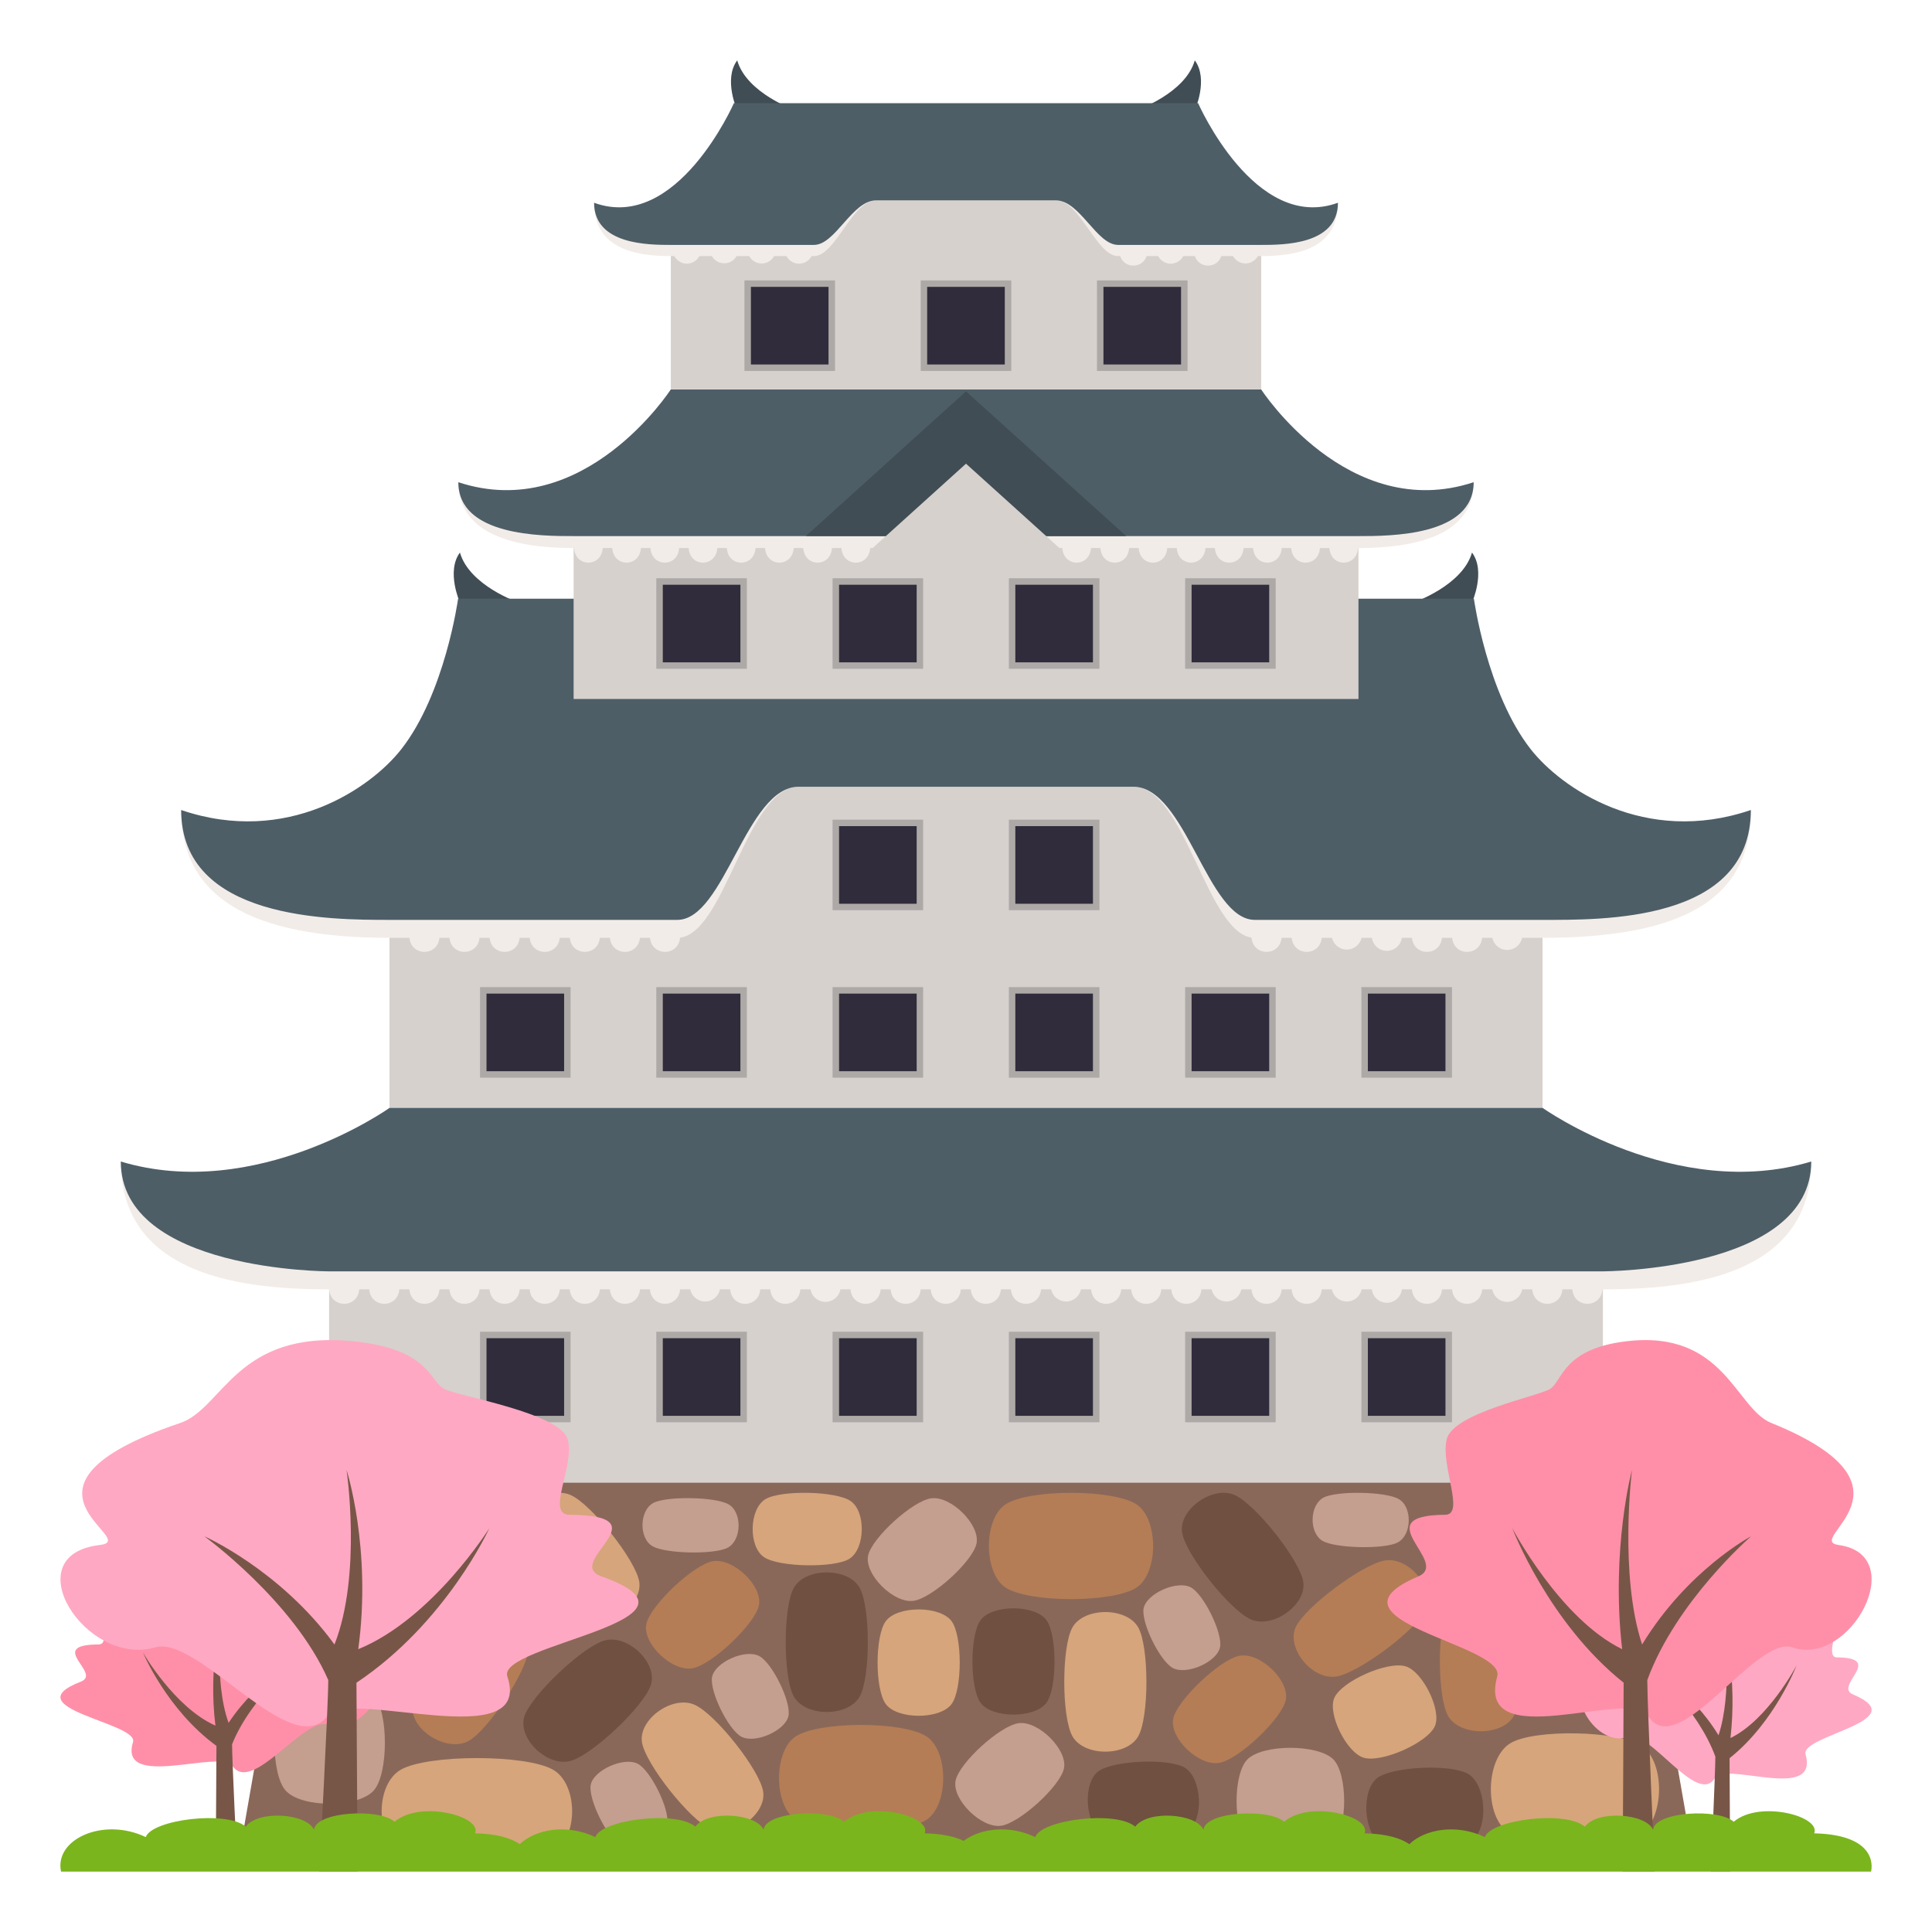 <svg xmlns="http://www.w3.org/2000/svg" xml:space="preserve" style="enable-background:new 0 0 64 64" viewBox="0 0 64 64"><path d="M17.177 19.959h-1.941s-.463-1.032 0-1.655c.313 1.096 1.941 1.655 1.941 1.655zm29.646 0h1.939s.465-1.032 0-1.655c-.313 1.096-1.94 1.655-1.94 1.655z" style="fill:#404d54"/><path d="M10.902 40.693h42.196v8.423H10.902zm2-14.984h38.196V36.7H12.902z" style="fill:#d6d1cd"/><path d="M4.002 38.477c0 3.869 4.224 4.234 6.9 4.234h42.183c2.676 0 6.915-.366 6.915-4.234-4.761 3.145-51.235 3.145-55.998 0z" style="fill:#f2ece8"/><path d="M51.1 36.7H12.904s-4.406 3.131-8.902 1.777c0 3.638 6.9 3.638 6.9 3.638h42.183s6.915 0 6.915-3.638c-4.496 1.354-8.9-1.777-8.9-1.777z" style="fill:#4e5e67"/><path d="M50.711 25.823c-1.455-1.853-1.884-4.99-1.884-4.99H15.175s-.43 3.137-1.884 4.99c-3.027 3.86-7.289 1.01-7.289 1.01 0 2.845 2.21 4.234 6.9 4.234h9.535c1.57 0 2.283-5.005 4.021-5.005h11.086c1.738 0 2.45 5.005 4.023 5.005h9.518c4.694 0 6.915-1.299 6.915-4.234 0 0-4.256 2.85-7.289-1.01z" style="fill:#f2ece8"/><path d="M50.71 24.823c-1.455-1.853-1.885-4.99-1.885-4.99h-33.65s-.43 3.137-1.885 4.99c-1.004 1.28-3.774 3.206-7.289 2.01 0 3.639 4.95 3.639 6.9 3.639h9.535c1.57 0 2.283-4.41 4.021-4.41h11.086c1.738 0 2.45 4.41 4.023 4.41h9.518c1.954 0 6.915.09 6.915-3.639-3.516 1.196-6.283-.73-7.289-2.01z" style="fill:#4e5e67"/><path d="M26.36 3.655h-1.939s-.465-1.032 0-1.655c.313 1.097 1.94 1.655 1.94 1.655zm11.277 0h1.942s.463-1.032 0-1.655c-.313 1.097-1.942 1.655-1.942 1.655z" style="fill:#404d54"/><path d="M19.002 17.368h25.999v5.787H19.002z" style="fill:#d6d1cd"/><path d="M15.183 15.974c0 1.785 1.994 2.181 3.818 2.181h26c1.824 0 3.816-.396 3.816-2.181-3.15 2.181-31.856 1.785-33.634 0z" style="fill:#f2ece8"/><path d="M41.778 12.899H22.222s-2.875 4.448-7.039 3.075c0 1.785 2.765 1.785 3.819 1.785H45c1.054 0 3.817 0 3.817-1.785-4.162 1.373-7.04-3.075-7.04-3.075z" style="fill:#4e5e67"/><path d="M22.222 6.566h19.556v6.333H22.222z" style="fill:#d6d1cd"/><path d="M44.32 6.717s-1.863 2.253-4.63-1.421H24.31c-2.767 3.674-4.63 1.42-4.63 1.42 0 1.509 1.333 1.768 2.549 1.768h4.733c.715 0 1.264-1.846 2.059-1.846h5.958c.795 0 1.344 1.846 2.06 1.846h4.739c1.215 0 2.543-.26 2.543-1.767z" style="fill:#f2ece8"/><path d="M44.32 6.717c-2.747 1-4.63-3.298-4.63-3.298H24.31s-1.883 4.298-4.63 3.298c0 1.396 1.822 1.396 2.549 1.396h4.733c.715 0 1.264-1.475 2.059-1.475h5.958c.795 0 1.344 1.475 2.06 1.475h4.739c.725 0 2.543 0 2.543-1.396z" style="fill:#4e5e67"/><path d="m37.307 17.758-5.306-4.795-5.306 4.795z" style="fill:#404d54"/><path d="M27.835 19.123h8.332L32 15.36z" style="fill:#d6d1cd"/><path d="M45.098 32.7h3v3h-3z" style="fill:#ada9a7"/><path d="M45.312 32.914h2.571v2.571h-2.571z" style="fill:#302c3b"/><path d="M39.259 32.7h3v3h-3z" style="fill:#ada9a7"/><path d="M39.473 32.914h2.571v2.571h-2.571z" style="fill:#302c3b"/><path d="M33.42 32.7h3v3h-3z" style="fill:#ada9a7"/><path d="M33.634 32.914h2.571v2.571h-2.571z" style="fill:#302c3b"/><path d="M15.902 32.7h3v3h-3z" style="fill:#ada9a7"/><path d="M16.116 32.914h2.571v2.571h-2.571z" style="fill:#302c3b"/><path d="M21.741 32.7h3v3h-3z" style="fill:#ada9a7"/><path d="M21.956 32.914h2.571v2.571h-2.571z" style="fill:#302c3b"/><path d="M27.58 32.7h3v3h-3z" style="fill:#ada9a7"/><path d="M27.795 32.914h2.571v2.571h-2.571z" style="fill:#302c3b"/><path d="M45.098 44.115h3v3h-3z" style="fill:#ada9a7"/><path d="M45.312 44.33h2.571v2.571h-2.571z" style="fill:#302c3b"/><path d="M39.259 44.115h3v3h-3z" style="fill:#ada9a7"/><path d="M39.473 44.33h2.571v2.571h-2.571z" style="fill:#302c3b"/><path d="M33.42 44.115h3v3h-3z" style="fill:#ada9a7"/><path d="M33.634 44.33h2.571v2.571h-2.571z" style="fill:#302c3b"/><path d="M15.902 44.115h3v3h-3z" style="fill:#ada9a7"/><path d="M16.116 44.33h2.571v2.571h-2.571z" style="fill:#302c3b"/><path d="M21.741 44.115h3v3h-3z" style="fill:#ada9a7"/><path d="M21.956 44.33h2.571v2.571h-2.571z" style="fill:#302c3b"/><path d="M27.58 44.115h3v3h-3z" style="fill:#ada9a7"/><path d="M27.795 44.33h2.571v2.571h-2.571z" style="fill:#302c3b"/><path d="M39.259 19.155h3v3h-3z" style="fill:#ada9a7"/><path d="M39.473 19.37h2.571v2.571h-2.571z" style="fill:#302c3b"/><path d="M21.741 19.155h3v3h-3z" style="fill:#ada9a7"/><path d="M21.956 19.37h2.571v2.571h-2.571z" style="fill:#302c3b"/><path d="M27.58 19.155h3v3h-3z" style="fill:#ada9a7"/><path d="M27.795 19.37h2.571v2.571h-2.571z" style="fill:#302c3b"/><path d="M33.42 19.155h3v3h-3z" style="fill:#ada9a7"/><path d="M33.634 19.37h2.571v2.571h-2.571z" style="fill:#302c3b"/><path d="M36.339 9.289h3v3h-3z" style="fill:#ada9a7"/><path d="M36.553 9.503h2.571v2.571h-2.571z" style="fill:#302c3b"/><path d="M24.661 9.289h3v3h-3z" style="fill:#ada9a7"/><path d="M24.875 9.503h2.571v2.571h-2.571z" style="fill:#302c3b"/><path d="M30.5 9.289h3v3h-3z" style="fill:#ada9a7"/><path d="M30.714 9.503h2.571v2.571h-2.571z" style="fill:#302c3b"/><path d="M27.58 27.152h3v3h-3z" style="fill:#ada9a7"/><path d="M27.795 27.367h2.571v2.571h-2.571z" style="fill:#302c3b"/><path d="M33.42 27.152h3v3h-3z" style="fill:#ada9a7"/><path d="M33.634 27.367h2.571v2.571h-2.571z" style="fill:#302c3b"/><path d="M10.902 42.656c0-.178 1-.178 1 0 0 .712-1 .712-1 0zm1.328 0c0-.178 1-.178 1 0 0 .712-1 .712-1 0zm1.33 0c0-.178 1-.178 1 0 0 .712-1 .712-1 0zm1.327 0c0-.178 1-.178 1 0 0 .712-1 .712-1 0zm1.328 0c0-.178 1.001-.178 1.001 0 0 .712-1 .712-1 0zm1.329 0c0-.178 1.001-.178 1.001 0 0 .712-1 .712-1 0zm1.329 0c0-.178 1-.178 1 0 0 .712-1 .712-1 0zm1.329 0c0-.178 1-.178 1 0 0 .712-1 .712-1 0zm1.328 0c0-.178 1-.178 1 0 0 .712-1 .712-1 0zm1.328 0c0-.178 1-.178 1 0a.502.502 0 0 1-1 0zm1.329 0c0-.178 1-.178 1 0 0 .712-1 .712-1 0zm1.328 0c0-.178 1-.178 1 0 0 .712-1 .712-1 0zm1.328 0c0-.178 1.002-.178 1.002 0a.502.502 0 0 1-1.002 0zm1.33 0c0-.178 1-.178 1 0 0 .712-1 .712-1 0zm1.328 0c0-.178 1-.178 1 0 0 .712-1 .712-1 0zm1.329 0c0-.178 1-.178 1 0 0 .712-1 .712-1 0zm1.327 0c0-.178 1.001-.178 1.001 0 0 .712-1 .712-1 0zm1.329 0c0-.178 1.001-.178 1.001 0 0 .712-1 .712-1 0zm1.328 0c0-.178 1.001-.178 1.001 0a.502.502 0 0 1-1 0zm1.329 0c0-.178 1-.178 1 0 0 .712-1 .712-1 0zm1.328 0c0-.178 1-.178 1 0 0 .712-1 .712-1 0zm1.329 0c0-.178 1-.178 1 0 0 .712-1 .712-1 0zm1.329 0c0-.178 1-.178 1 0a.502.502 0 0 1-1 0zm1.328 0c0-.178 1-.178 1 0 0 .712-1 .712-1 0zm1.329 0c0-.178 1-.178 1 0 0 .712-1 .712-1 0zm1.328 0c0-.178 1-.178 1 0a.502.502 0 0 1-1 0zm1.329 0c0-.178.999-.178.999 0a.5.5 0 0 1-1 0zm1.327 0c0-.178 1-.178 1 0 0 .712-1 .712-1 0zm1.33 0c0-.178 1-.178 1 0 0 .712-1 .712-1 0zm1.327 0c0-.178 1.002-.178 1.002 0a.502.502 0 0 1-1.002 0zm1.33 0c0-.178 1-.178 1 0 0 .712-1 .712-1 0zm1.328 0c0-.178 1-.178 1 0 0 .712-1 .712-1 0zM19.014 18.104c0-.18.953-.18.953 0 0 .712-.953.712-.953 0zm1.266 0c0-.18.952-.18.952 0 0 .712-.952.712-.952 0zm1.266 0c0-.18.952-.18.952 0 0 .712-.952.712-.952 0zm1.264 0c0-.18.954-.18.954 0 0 .712-.953.712-.953 0zm1.266 0c0-.18.953-.18.953 0 0 .712-.953.712-.953 0zm1.266 0c0-.18.952-.18.952 0 0 .712-.952.712-.952 0zm1.266 0c0-.18.953-.18.953 0 0 .712-.953.712-.953 0zm1.265 0c0-.18.954-.18.954 0 0 .712-.954.712-.954 0zm7.317 0c0-.18.95-.18.95 0 0 .712-.95.712-.95 0zm1.262 0c0-.18.953-.18.953 0 0 .712-.953.712-.953 0zm1.266 0c0-.18.95-.18.95 0 0 .712-.95.712-.95 0zm1.263 0c0-.18.952-.18.952 0 0 .712-.952.712-.952 0zm1.263 0c0-.18.953-.18.953 0 0 .712-.953.712-.953 0zm1.266 0c0-.18.951-.18.951 0 0 .712-.952.712-.952 0zm1.262 0c0-.18.953-.18.953 0 0 .712-.953.712-.953 0zm1.265 0c0-.18.95-.18.95 0 0 .712-.95.712-.95 0zm-21.75-9.807c0-.168.932-.168.932 0a.467.467 0 0 1-.932 0zm1.238 0c0-.168.932-.168.932 0a.468.468 0 0 1-.932 0zm1.239 0c0-.168.933-.168.933 0a.468.468 0 0 1-.933 0zm1.239 0c0-.168.934-.168.934 0a.468.468 0 0 1-.934 0zm11.077 0c0-.168.93-.168.93 0 0 .668-.93.668-.93 0zm1.235 0c0-.168.934-.168.934 0a.468.468 0 0 1-.934 0zm1.239 0c0-.168.931-.168.931 0 0 .668-.93.668-.93 0zm1.238 0c0-.168.931-.168.931 0a.467.467 0 0 1-.931 0zM13.56 30.998c0-.179 1-.179 1 0 0 .712-1 .712-1 0zm1.327 0c0-.179 1-.179 1 0 0 .712-1 .712-1 0zm1.328 0c0-.179 1.001-.179 1.001 0 0 .712-1 .712-1 0zm1.329 0c0-.179 1.001-.179 1.001 0 0 .712-1 .712-1 0zm1.329 0c0-.179 1-.179 1 0 0 .712-1 .712-1 0zm1.329 0c0-.179 1-.179 1 0 0 .712-1 .712-1 0zm1.328 0c0-.179 1-.179 1 0 0 .712-1 .712-1 0zm19.927 0c0-.179 1-.179 1 0 0 .712-1 .712-1 0zm1.329 0c0-.179 1-.179 1 0 0 .712-1 .712-1 0zm1.328 0c0-.179 1-.179 1 0a.502.502 0 0 1-1 0zm1.329 0c0-.179.999-.179.999 0a.5.5 0 0 1-1 0zm1.327 0c0-.179 1-.179 1 0 0 .712-1 .712-1 0zm1.33 0c0-.179 1-.179 1 0 0 .712-1 .712-1 0zm1.327 0c0-.179 1.002-.179 1.002 0a.502.502 0 0 1-1.002 0z" style="fill:#f2ece8"/><path d="M53.926 49.114H10.078L8.002 60.999h48z" style="fill:#8a6859"/><path d="M18.32 61.374c-.893.514-4.152.514-5.044 0-.844-.484-.844-2.266 0-2.75.892-.514 4.153-.514 5.044 0 .843.486.843 2.266 0 2.75z" style="fill:#d6a57c"/><path d="M12.384 59.31c-.518.588-2.408.588-2.926 0-.488-.557-.488-2.598 0-3.154.518-.588 2.408-.588 2.926 0 .488.558.488 2.597 0 3.154z" style="fill:#c49e8f"/><path d="M21.176 52.399c.117.758-1.005 1.563-1.738 1.246-.692-.301-2.166-2.162-2.277-2.879-.119-.758 1.005-1.561 1.736-1.244.693.301 2.166 2.163 2.279 2.877z" style="fill:#d6a57c"/><path d="M22.1 60.409c-.097.492-1.106.939-1.565.691-.43-.232-1.057-1.512-.966-1.977.097-.49 1.106-.939 1.563-.693.435.237 1.06 1.516.968 1.979z" style="fill:#c49e8f"/><path d="M15.512 57.677c-.7.373-1.888-.348-1.842-1.115.046-.727 1.34-2.705 2-3.059.7-.371 1.889.348 1.842 1.115-.047.729-1.34 2.705-2 3.059z" style="fill:#b47d56"/><path d="M18.904 58.331c-.767.213-1.76-.734-1.537-1.463.213-.691 1.935-2.326 2.66-2.525.767-.213 1.759.734 1.537 1.465-.213.691-1.933 2.324-2.66 2.523z" style="fill:#705041"/><path d="M26.352 57.526c.769-.514 3.578-.514 4.346 0 .729.486.729 2.266 0 2.752-.767.514-3.577.514-4.346 0-.727-.486-.727-2.265 0-2.752z" style="fill:#b47d56"/><path d="M29.345 53.7c.384-.514 1.789-.514 2.175 0 .363.486.363 2.266 0 2.752-.386.514-1.791.514-2.175 0-.365-.486-.365-2.265 0-2.752zm-4.035-2.117c-.522-.35-.496-1.588.04-1.918.505-.311 2.333-.275 2.822.055.52.348.495 1.588-.04 1.92-.505.31-2.333.275-2.822-.057z" style="fill:#d6a57c"/><path d="M21.618 51.222c-.462-.264-.44-1.191.029-1.438.445-.23 2.055-.201 2.487.049.459.262.439 1.189-.03 1.438-.444.232-2.055.199-2.486-.049z" style="fill:#c49e8f"/><path d="M21.266 57.714c-.118-.758 1.004-1.563 1.737-1.244.693.299 2.166 2.162 2.277 2.877.119.758-1.004 1.561-1.736 1.246-.693-.303-2.165-2.162-2.278-2.879z" style="fill:#d6a57c"/><path d="M23.589 55.55c.098-.49 1.105-.939 1.565-.689.43.23 1.057 1.51.966 1.977-.098.49-1.107.938-1.564.691-.434-.235-1.059-1.514-.967-1.979zm7.255-5.916c.658-.092 1.628.873 1.505 1.494-.117.586-1.468 1.816-2.088 1.902-.657.092-1.627-.873-1.505-1.494.119-.586 1.47-1.816 2.088-1.902z" style="fill:#c49e8f"/><path d="M26.3 52.593c.384-.674 1.79-.674 2.175 0 .364.639.364 2.977 0 3.613-.385.674-1.79.674-2.175 0-.363-.639-.363-2.975 0-3.613z" style="fill:#705041"/><path d="M23.603 51.72c.68-.129 1.671.818 1.535 1.465-.13.613-1.55 1.957-2.192 2.078-.68.129-1.671-.82-1.535-1.467.13-.611 1.548-1.955 2.192-2.076zm14.049.867c-.769.514-3.577.514-4.346 0-.729-.484-.729-2.266 0-2.75.768-.514 3.577-.514 4.346 0 .728.486.728 2.266 0 2.75z" style="fill:#b47d56"/><path d="M34.66 56.413c-.385.514-1.789.514-2.173 0-.365-.484-.365-2.266 0-2.75.384-.514 1.788-.514 2.174 0 .362.486.362 2.266 0 2.75zm8.512-4.014c.118.758-1.004 1.563-1.736 1.246-.693-.301-2.167-2.162-2.278-2.879-.117-.758 1.005-1.561 1.736-1.244.695.301 2.167 2.163 2.278 2.877z" style="fill:#705041"/><path d="M40.415 54.563c-.096.492-1.105.939-1.565.691-.43-.232-1.055-1.512-.966-1.977.098-.49 1.107-.939 1.564-.693.434.237 1.059 1.517.967 1.979zm-7.255 5.918c-.657.09-1.63-.875-1.505-1.494.116-.586 1.468-1.818 2.086-1.904.657-.09 1.627.875 1.505 1.494-.117.586-1.468 1.818-2.087 1.904z" style="fill:#c49e8f"/><path d="M37.703 57.52c-.384.674-1.79.674-2.175 0-.364-.637-.364-2.975 0-3.613.386-.674 1.79-.674 2.175 0 .365.641.365 2.977 0 3.613z" style="fill:#d6a57c"/><path d="M40.4 58.395c-.68.129-1.671-.82-1.534-1.467.13-.611 1.55-1.957 2.192-2.078.68-.129 1.671.82 1.534 1.467-.13.614-1.548 1.957-2.191 2.078z" style="fill:#b47d56"/><path d="M41.32 58.284c.505-.514 2.346-.514 2.85 0 .476.484.476 2.266 0 2.75-.504.514-2.345.514-2.85 0-.476-.486-.476-2.265 0-2.75z" style="fill:#c49e8f"/><path d="M49.967 60.706c-.803-.539-.763-2.449.061-2.957.78-.479 3.597-.426 4.351.086.801.535.762 2.447-.061 2.957-.78.48-3.598.424-4.351-.086z" style="fill:#d6a57c"/><path d="M43.816 51.046c-.46-.264-.44-1.191.03-1.438.445-.23 2.056-.201 2.487.049.46.262.44 1.189-.03 1.438-.444.232-2.054.199-2.487-.049z" style="fill:#c49e8f"/><path d="M44.199 56.249c.238-.555 1.764-1.234 2.366-1.049.564.172 1.194 1.449.97 1.975-.237.553-1.765 1.232-2.364 1.051-.57-.176-1.197-1.454-.972-1.977z" style="fill:#d6a57c"/><path d="M39.252 58.56c.558.346.635 1.688.119 2.078-.487.369-2.346.447-2.873.121-.557-.346-.634-1.688-.119-2.078.489-.369 2.348-.448 2.873-.121zm9.395.21c.586.363.668 1.775.125 2.186-.512.389-2.468.471-3.022.127-.585-.363-.667-1.773-.125-2.186.513-.386 2.468-.468 3.022-.127z" style="fill:#705041"/><path d="M47.97 53.231c.385-.674 1.79-.674 2.176 0 .363.639.363 2.977 0 3.613-.386.674-1.79.674-2.175 0-.364-.638-.364-2.974 0-3.613zm-2.089-1.539c.792-.127 1.661.928 1.348 1.627-.298.664-2.216 2.1-2.963 2.217-.79.127-1.66-.928-1.346-1.629.299-.662 2.214-2.095 2.961-2.215z" style="fill:#b47d56"/><path d="M7.24 50.995c-1.416.152-1.406.809-1.682.959-.277.15-2.12.477-2.258 1.008-.14.527.41 1.508-.035 1.512-1.762.011.13.955-.586 1.232-2.271.883 1.922 1.361 1.727 2.004-.486 1.594 2.904.223 3.295.789.65.943 2.363-1.625 3.155-1.373 1.268.404 2.592-1.848 1.014-2.049-.793-.102 2.014-1.154-1.475-2.445-.782-.289-1.022-1.863-3.155-1.637z" style="fill:#ff8fa8"/><path d="M7.572 57.071c-.504-1.398-.221-3.498-.221-3.498s-.465 1.578-.215 3.59c-1.363-.607-2.402-2.424-2.402-2.424s.789 1.895 2.436 3.096c0 .506-.023 3.785-.023 3.785h.703s-.164-3.322-.162-3.838c.629-1.58 2.27-2.879 2.27-2.879s-1.393.672-2.386 2.168z" style="fill:#785647"/><path d="M11.68 44.429c2.563.248 2.543 1.334 3.043 1.584s3.832.791 4.082 1.666-.742 2.494.063 2.5c3.188.02-.238 1.58 1.057 2.041 4.109 1.459-3.473 2.25-3.119 3.313.877 2.637-5.254.369-5.96 1.309-1.175 1.559-4.27-2.689-5.707-2.271-2.291.668-4.686-3.059-1.832-3.391 1.436-.168-3.64-1.908 2.666-4.043 1.417-.48 1.85-3.083 5.707-2.708z" style="fill:#ffa8c3"/><path d="M11.08 54.476c.913-2.313.4-5.783.4-5.783s.84 2.609.388 5.938c2.465-1.006 4.344-4.01 4.344-4.01s-1.426 3.135-4.404 5.121c0 .836.041 6.258.041 6.258h-1.27s.295-5.494.295-6.346c-1.14-2.613-4.104-4.762-4.104-4.762s2.51 1.111 4.31 3.584z" style="fill:#785647"/><path d="M57.23 51.452c1.292.148 1.282.801 1.533.951.252.15 1.93.475 2.057 1s-.375 1.496.031 1.5c1.605.012-.12.949.531 1.227 2.07.875-1.748 1.35-1.57 1.986.441 1.584-2.645.223-3.001.785-.592.938-2.152-1.613-2.875-1.361-1.154.4-2.361-1.836-.922-2.035.723-.102-1.834-1.146 1.342-2.428.713-.287.934-1.849 2.874-1.625z" style="fill:#ffa8c3"/><path d="M56.928 57.483c.462-1.389.202-3.471.202-3.471s.423 1.564.194 3.563c1.243-.604 2.19-2.406 2.19-2.406s-.72 1.881-2.22 3.074c0 .5.022 3.756.022 3.756h-.642s.149-3.299.149-3.809c-.574-1.57-2.068-2.859-2.068-2.859s1.267.668 2.173 2.152z" style="fill:#785647"/><path d="M53.894 44.429c-2.146.248-2.131 1.334-2.551 1.584-.418.25-3.21.791-3.42 1.666-.21.875.623 2.494-.051 2.5-2.672.02.199 1.58-.887 2.041-3.44 1.459 2.91 2.25 2.613 3.313-.734 2.637 4.402.369 4.994 1.309.984 1.559 3.577-2.689 4.782-2.271 1.918.668 3.924-3.059 1.533-3.391-1.2-.168 3.05-1.908-2.232-4.043-1.186-.48-1.55-3.083-4.781-2.708z" style="fill:#ff8fa8"/><path d="M54.397 54.476c-.766-2.313-.336-5.783-.336-5.783s-.703 2.609-.326 5.938c-2.064-1.006-3.64-4.01-3.64-4.01s1.196 3.135 3.69 5.121c0 .836-.033 6.258-.033 6.258h1.063s-.246-5.494-.246-6.346c.955-2.613 3.438-4.762 3.438-4.762s-2.104 1.111-3.61 3.584z" style="fill:#785647"/><path d="M60.098 60.731c.23-.568-1.818-1.107-2.666-.383-.508-.455-2.604-.338-2.671.264-.248-.547-1.854-.656-2.26-.102-.643-.547-3.111-.229-3.313.346-.941-.449-1.984-.264-2.502.234-.277-.191-.732-.342-1.482-.359.23-.568-1.818-1.107-2.666-.383-.506-.455-2.605-.338-2.672.264-.248-.547-1.854-.656-2.26-.102-.64-.547-3.11-.229-3.313.346-.867-.416-1.824-.287-2.37.125-.285-.137-.693-.234-1.291-.25.23-.568-1.818-1.107-2.666-.383-.506-.455-2.605-.338-2.672.264-.248-.547-1.854-.656-2.26-.102-.641-.547-3.11-.229-3.313.346-.94-.449-1.984-.264-2.5.234-.279-.191-.732-.342-1.482-.359.23-.568-1.82-1.107-2.668-.383-.506-.455-2.605-.338-2.67.264-.248-.547-1.855-.656-2.26-.102-.642-.547-3.112-.229-3.312.346-1.402-.67-3.037.07-2.807 1.143H61.98s.348-1.213-1.882-1.268z" style="fill:#7ab51d"/></svg>